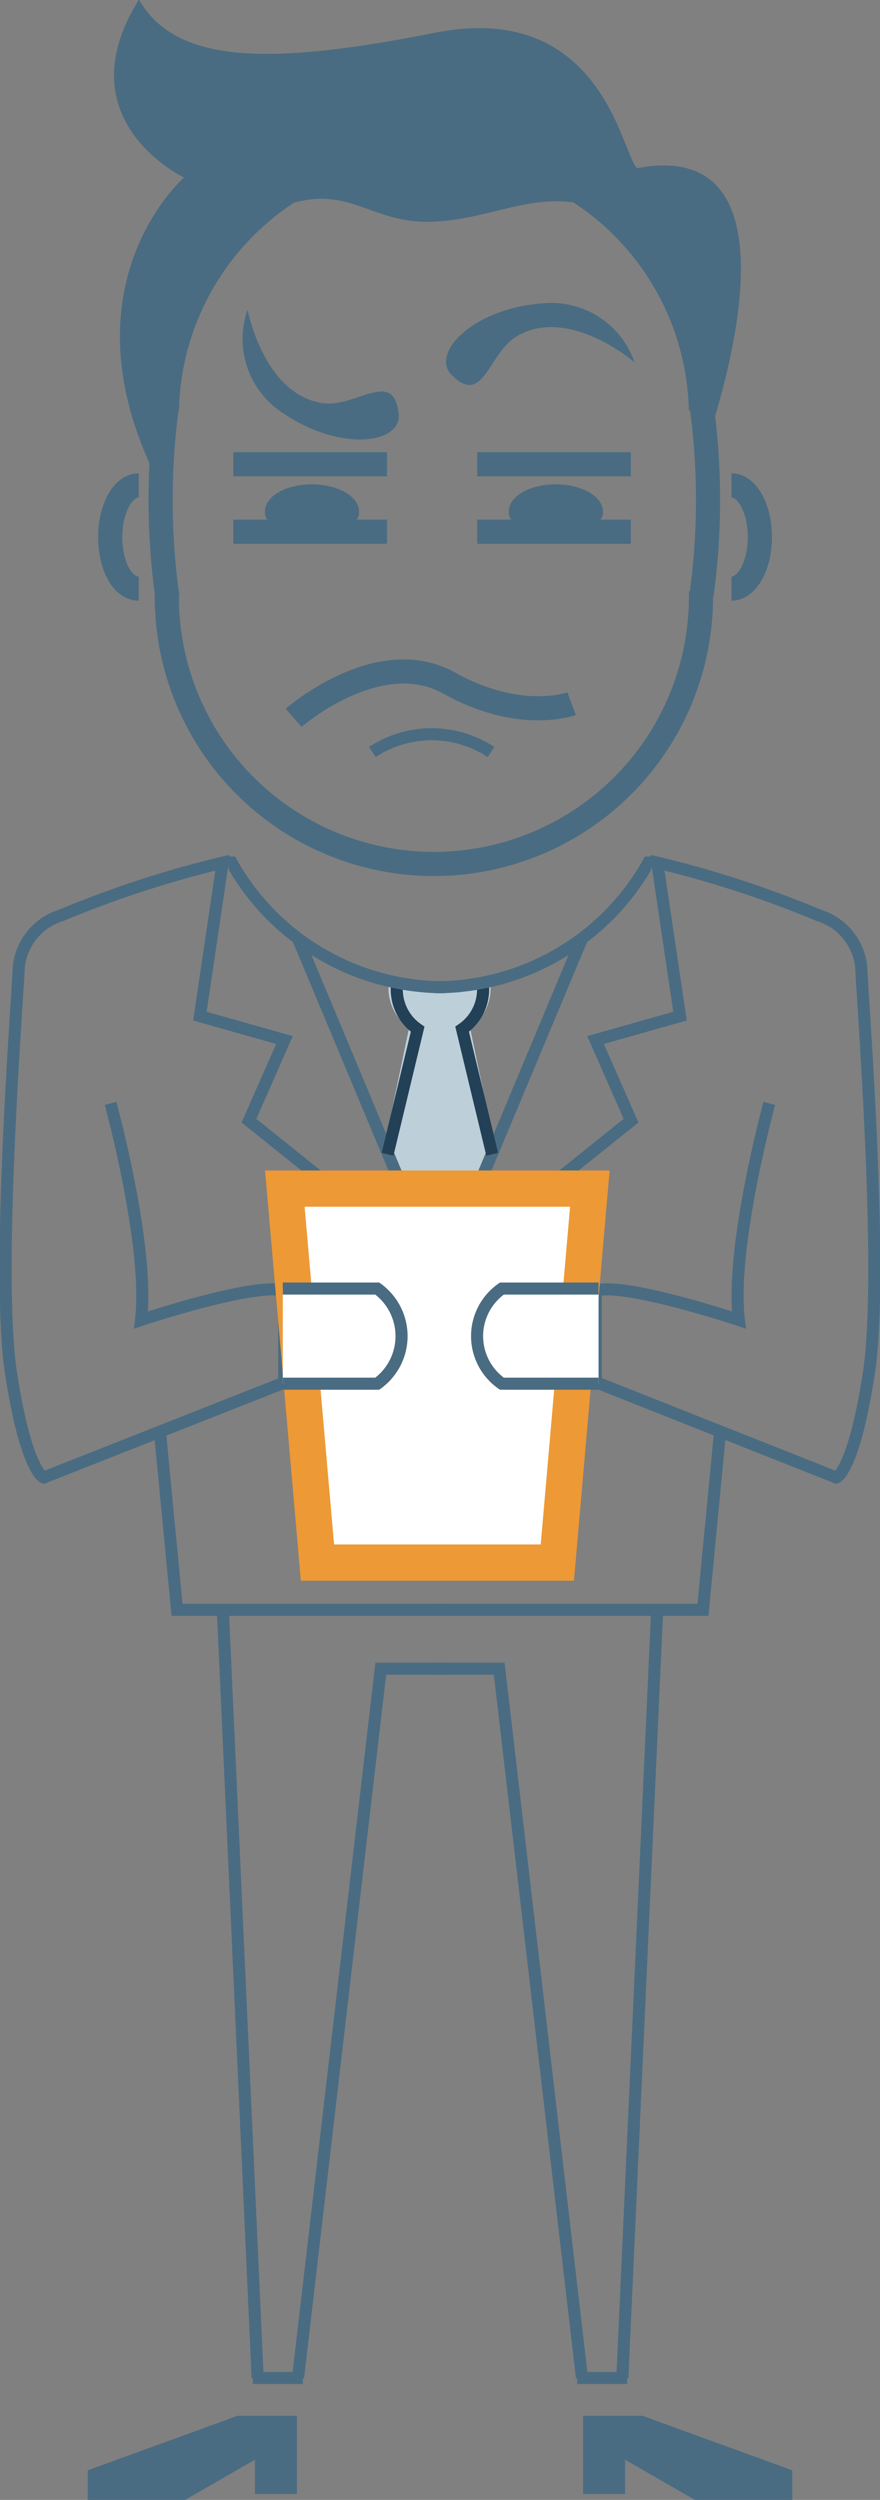 <svg id="content" xmlns="http://www.w3.org/2000/svg" xmlns:xlink="http://www.w3.org/1999/xlink" viewBox="0 0 72.82 206.83"><rect x="0" y="0" width="72.82" height="206.83" fill="#808080" stroke="none"/><defs><style>.cls-1,.cls-3,.cls-4,.cls-5,.cls-8{fill:none;}.cls-2{fill:#bdcfd9;}.cls-12,.cls-3,.cls-8{stroke:#4a6c82;}.cls-11,.cls-12,.cls-3,.cls-4,.cls-5,.cls-8{stroke-miterlimit:10;}.cls-4{stroke:#224056;}.cls-5{stroke:#231f20;}.cls-6{clip-path:url(#clip-path);}.cls-7{clip-path:url(#clip-path-2);}.cls-8{stroke-width:2px;}.cls-9{clip-path:url(#clip-path-3);}.cls-10{fill:#4a6c82;}.cls-11,.cls-12{fill:#fff;}.cls-11{stroke:#ed9935;stroke-width:3px;}</style><clipPath id="clip-path" transform="translate(-847.7 -896.78)"><rect class="cls-1" x="866.63" y="967.64" width="17.84" height="20.43"/></clipPath><clipPath id="clip-path-2" transform="translate(-847.7 -896.78)"><rect class="cls-1" x="883.75" y="967.64" width="17.84" height="20.43"/></clipPath><clipPath id="clip-path-3" transform="translate(-847.7 -896.78)"><rect class="cls-1" x="847.55" y="930.23" width="71.02" height="15.85"/></clipPath></defs><title>ordinary-man</title><path class="cls-2" d="M884.38,1002.56l-4.94-10.62,2.11-10.12a4,4,0,0,1-1.69-3.61,15.86,15.86,0,0,0,4.26.62" transform="translate(-847.7 -896.78)"/><path class="cls-2" d="M883.77,1002.56l4.94-10.62-2.11-10.12a4,4,0,0,0,1.69-3.61,15.85,15.85,0,0,1-4.26.62" transform="translate(-847.7 -896.78)"/><path class="cls-3" d="M856.85,988.07s3.25,11.88,2.52,17.92c0,0,9.45-3.15,11.85-2.43v7.75" transform="translate(-847.7 -896.78)"/><line class="cls-3" x1="36.19" y1="105.23" x2="24.66" y2="77.65"/><polyline class="cls-3" points="36.19 105.23 20.6 92.72 23.54 86.05 16.54 84.07 18.43 71.32"/><path class="cls-4" d="M880.57,978.09a4,4,0,0,0,1.69,3.84l-2.49,10.35" transform="translate(-847.7 -896.78)"/><path class="cls-5" d="M867.94,1012" transform="translate(-847.7 -896.78)"/><path class="cls-3" d="M866.77,968a87.32,87.32,0,0,0-14,4.51,5,5,0,0,0-3.52,4.33c-0.09,2.53-1.9,25.33-.64,33.53s2.71,8.65,2.71,8.65l19.87-7.84" transform="translate(-847.7 -896.78)"/><polyline class="cls-3" points="36.74 133.19 14.65 133.19 13.23 118.41"/><line class="cls-3" x1="21.32" y1="196.74" x2="18.44" y2="133.19"/><polyline class="cls-3" points="24.66 196.74 31.51 138.06 36.74 138.06"/><line class="cls-3" x1="20.92" y1="196.74" x2="25.06" y2="196.74"/><g class="cls-6"><circle class="cls-3" cx="36.77" cy="61.49" r="20.19"/></g><path class="cls-3" d="M911.36,988.07s-3.25,11.88-2.52,17.92c0,0-9.45-3.15-11.84-2.43v7.75" transform="translate(-847.7 -896.78)"/><line class="cls-3" x1="36.62" y1="105.23" x2="48.16" y2="77.65"/><polyline class="cls-3" points="36.62 105.23 52.22 92.72 49.28 86.05 56.27 84.07 54.38 71.32"/><path class="cls-4" d="M887.64,978.09a4,4,0,0,1-1.7,3.84l2.49,10.35" transform="translate(-847.7 -896.78)"/><path class="cls-5" d="M900.27,1012" transform="translate(-847.7 -896.78)"/><path class="cls-3" d="M901.45,968a87.32,87.32,0,0,1,14,4.51,5,5,0,0,1,3.52,4.33c0.09,2.53,1.89,25.33.63,33.53s-2.7,8.65-2.7,8.65L897,1011.13" transform="translate(-847.7 -896.78)"/><polyline class="cls-3" points="36.08 133.19 58.17 133.19 59.59 118.41"/><line class="cls-3" x1="51.5" y1="196.74" x2="54.38" y2="133.19"/><polyline class="cls-3" points="48.16 196.74 41.31 138.06 36.08 138.06"/><line class="cls-3" x1="51.9" y1="196.74" x2="47.76" y2="196.74"/><g class="cls-7"><circle class="cls-3" cx="36.05" cy="61.49" r="20.19"/></g><path class="cls-8" d="M905.7,945.69a22.1,22.1,0,1,1-44.19,0" transform="translate(-847.7 -896.78)"/><path class="cls-8" d="M905.7,930.72a22.1,22.1,0,0,0-44.19,0" transform="translate(-847.7 -896.78)"/><path class="cls-8" d="M859.18,936.94c-1.31,0-2.36,1.91-2.36,4.27s1,4.27,2.36,4.27" transform="translate(-847.7 -896.78)"/><path class="cls-8" d="M908.23,936.94c1.3,0,2.35,1.91,2.35,4.27s-1.05,4.27-2.35,4.27" transform="translate(-847.7 -896.78)"/><g class="cls-9"><ellipse class="cls-8" cx="35.94" cy="41.37" rx="22.65" ry="36.25"/></g><path class="cls-10" d="M905.62,935c0.42-6.13-3.52-19.24-8.5-21s-8.91,1.13-14.09,1.13-6.7-3.58-12.91-.91c-4.61,2-10.08,11.22-8.84,23.33-9.1-16.77,1.65-26.08,1.65-26.08s-10-4.73-3.73-14.72c3.06,5.33,10.76,5.46,24.49,2.74,14-2.77,15.5,10.36,16.75,11.2C916,907.76,905.62,935,905.62,935Z" transform="translate(-847.7 -896.78)"/><polygon class="cls-10" points="48.25 199.87 48.25 206.35 51.73 206.35 51.73 203.51 57.5 206.83 65.56 206.83 65.56 204.38 53.16 199.87 48.25 199.87"/><polygon class="cls-10" points="24.57 199.87 24.57 206.35 21.09 206.35 21.09 203.51 15.32 206.83 7.26 206.83 7.26 204.38 19.66 199.87 24.57 199.87"/><polygon class="cls-11" points="46.12 129.28 26.27 129.28 23.57 98.34 48.81 98.34 46.12 129.28"/><path class="cls-12" d="M871.1,1003.39h7.82a4.86,4.86,0,0,1,0,7.87H871.1" transform="translate(-847.7 -896.78)"/><path class="cls-12" d="M897.23,1003.39h-8a4.8,4.8,0,0,0,0,7.87h8" transform="translate(-847.7 -896.78)"/><line class="cls-8" x1="19.31" y1="38.41" x2="32.02" y2="38.41"/><line class="cls-8" x1="19.31" y1="43.99" x2="32.02" y2="43.99"/><path class="cls-10" d="M877.42,939.13c0,1.26-1.75,1.31-3.9,1.31s-3.9,0-3.9-1.31,1.74-2.28,3.9-2.28S877.42,937.86,877.42,939.13Z" transform="translate(-847.7 -896.78)"/><line class="cls-8" x1="39.49" y1="38.41" x2="52.2" y2="38.41"/><line class="cls-8" x1="39.49" y1="43.99" x2="52.2" y2="43.99"/><path class="cls-10" d="M897.6,939.13c0,1.26-1.75,1.31-3.9,1.31s-3.9,0-3.9-1.31,1.74-2.28,3.9-2.28S897.6,937.86,897.6,939.13Z" transform="translate(-847.7 -896.78)"/><path class="cls-10" d="M885.07,927.8c-1.81-1.81,1.89-5.67,7.95-5.95a7.29,7.29,0,0,1,7.19,4.91s-5.33-4.63-9.64-2.22C888.08,925.93,887.75,930.49,885.07,927.8Z" transform="translate(-847.7 -896.78)"/><path class="cls-10" d="M880.69,931c0.29,2.54-5,3.26-9.92-.28a7.29,7.29,0,0,1-2.58-8.32s1.29,6.94,6.16,7.73C877.16,930.56,880.25,927.2,880.69,931Z" transform="translate(-847.7 -896.78)"/><path class="cls-8" d="M872,956.17s7-6.15,12.88-2.87S895,955,895,955" transform="translate(-847.7 -896.78)"/><path class="cls-3" d="M878.51,959a8.92,8.92,0,0,1,9.82,0" transform="translate(-847.7 -896.78)"/></svg>